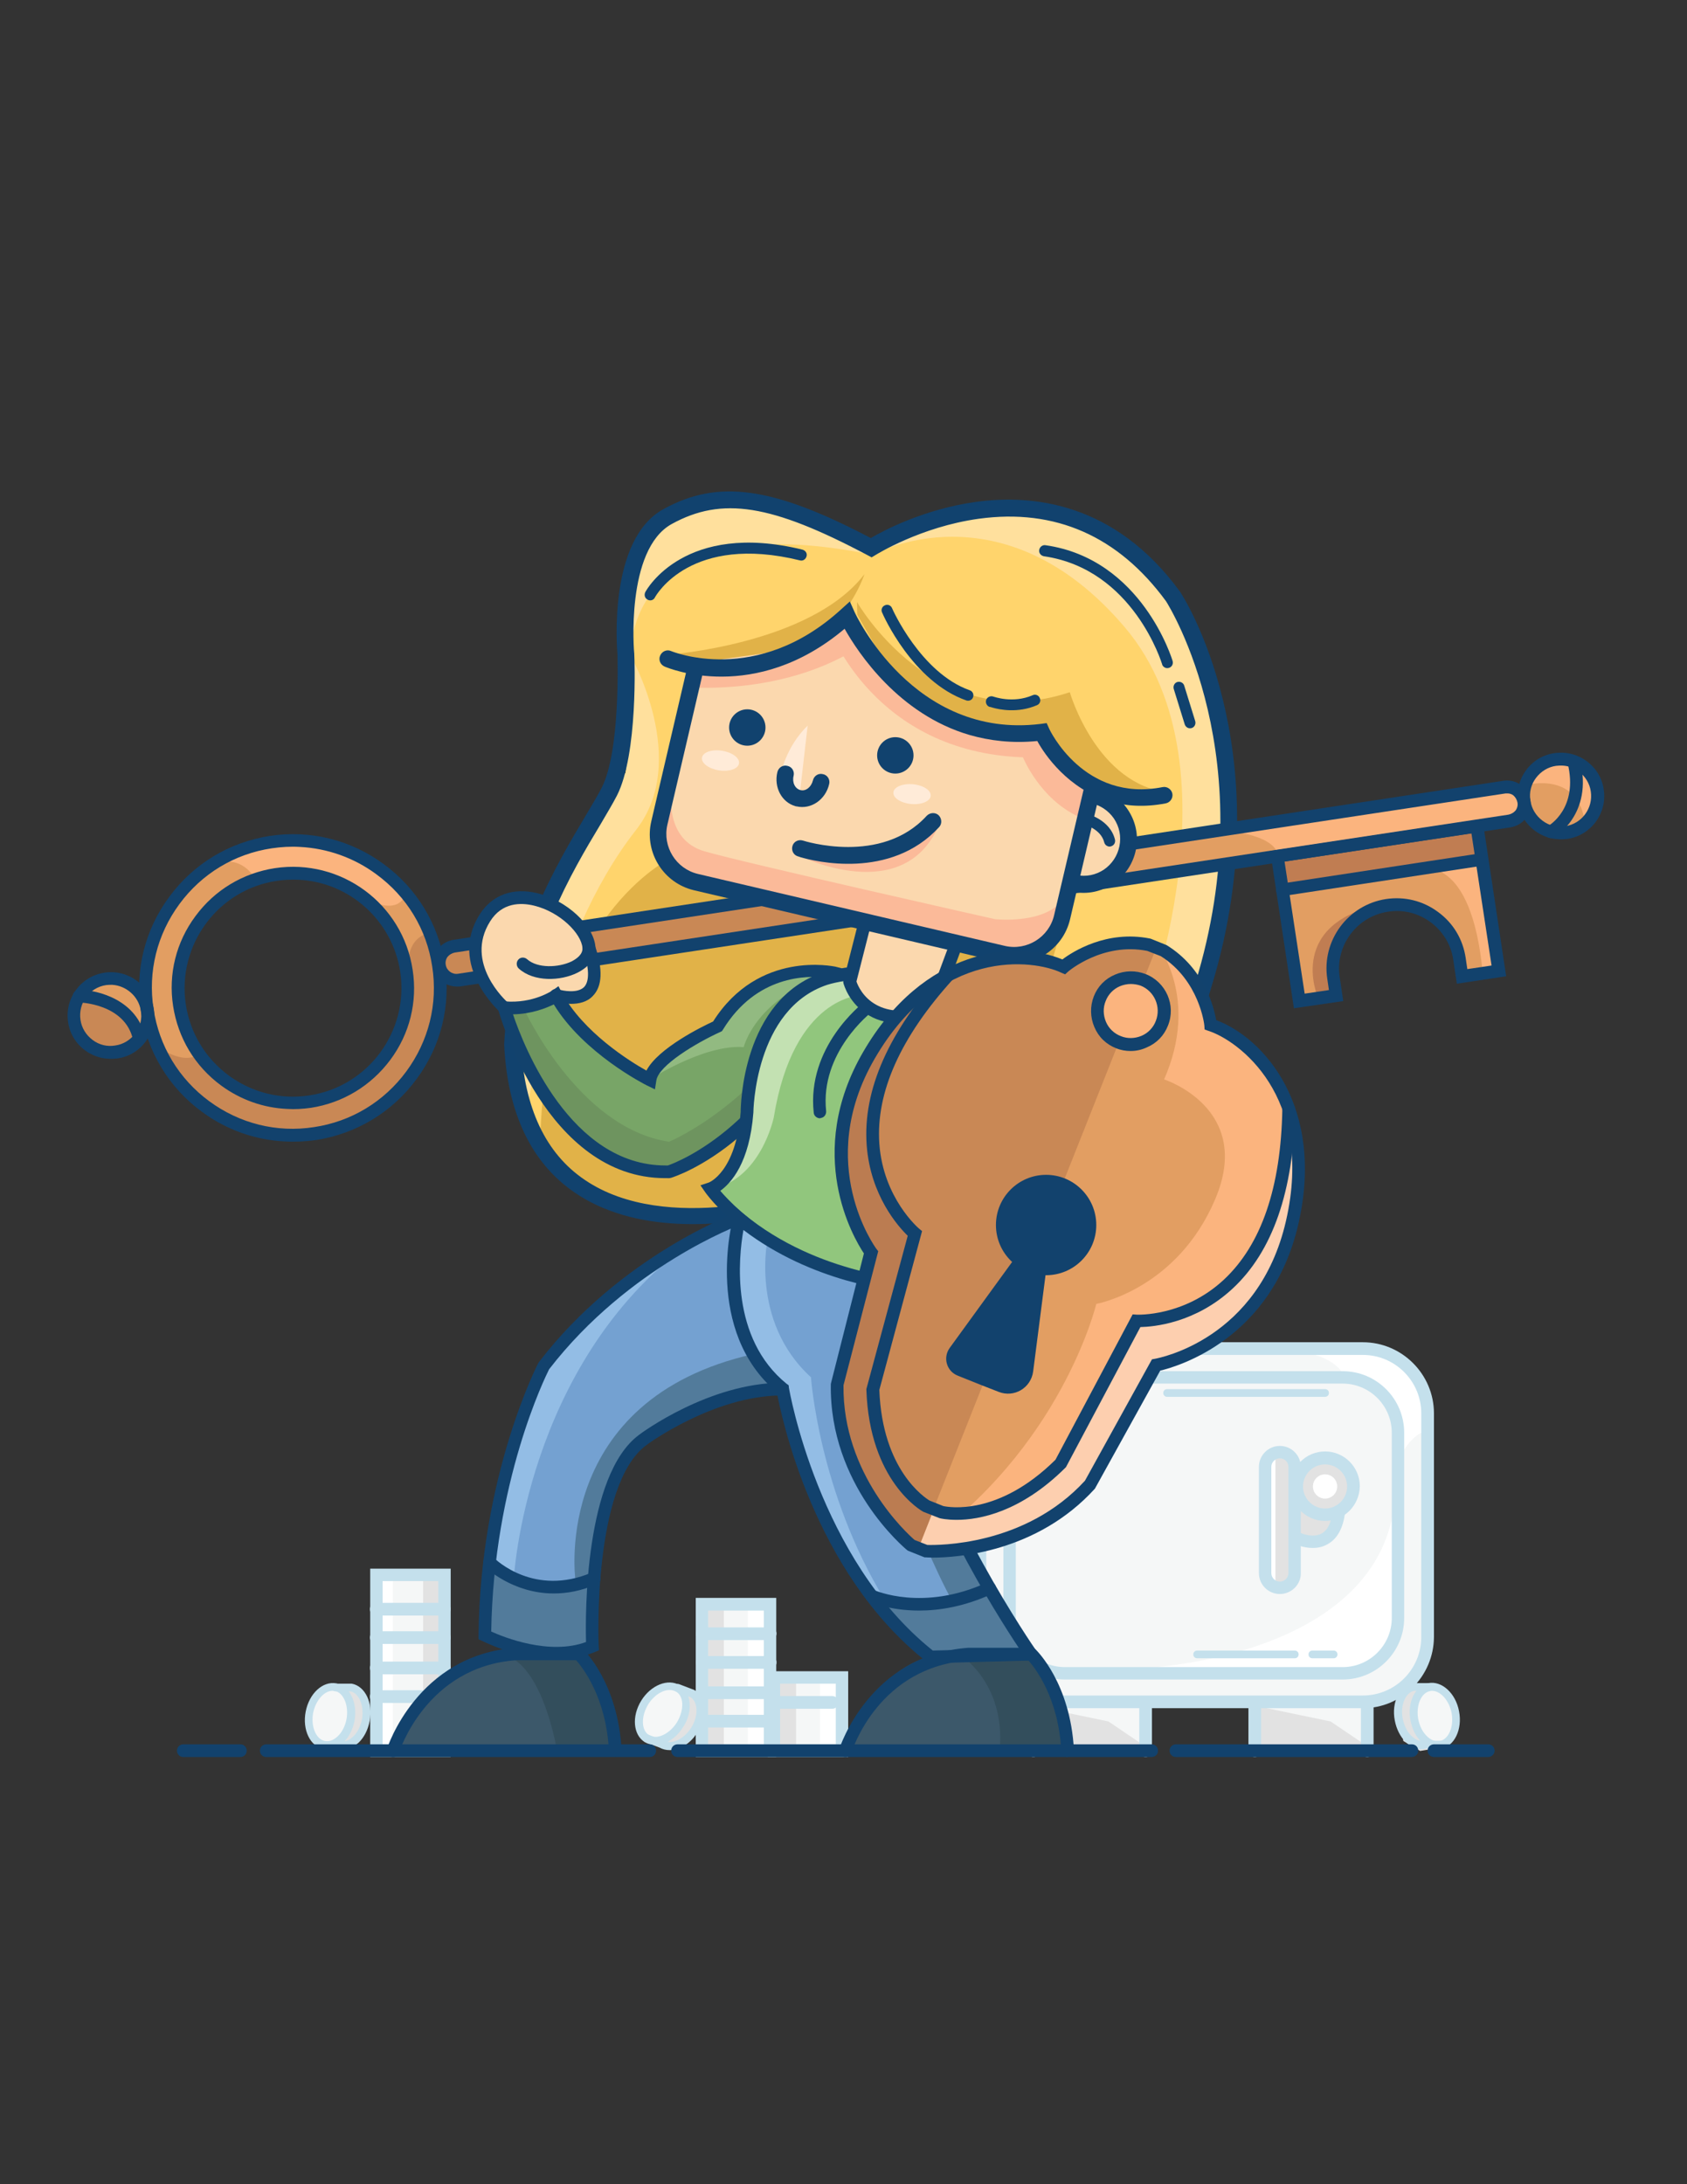 <?xml version="1.0" encoding="utf-8"?>
<!-- Generator: Adobe Illustrator 19.0.0, SVG Export Plug-In . SVG Version: 6.00 Build 0)  -->
<svg version="1.1" id="Layer_1" xmlns="http://www.w3.org/2000/svg" xmlns:xlink="http://www.w3.org/1999/xlink" x="0px" y="0px"
	 viewBox="0 0 612 792" style="enable-background:new 0 0 612 792;" xml:space="preserve">
<rect x="0" y="0" width="612" height="792" fill="#333333" stroke="none"/>
<style type="text/css">
	.st0{fill:#F5F7F7;}
	.st1{fill:#E2E2E2;}
	.st2{fill:#C4E0EC;}
	.st3{fill:#FFFFFF;}
	.st4{fill:#FFD46C;}
	.st5{fill:#E1B248;}
	.st6{fill:#FFE09D;}
	.st7{fill:none;stroke:#11426E;stroke-width:6.025;stroke-linecap:round;stroke-miterlimit:10;}
	.st8{fill:#11426E;}
	.st9{fill:#E29E62;}
	.st10{fill:#C98855;}
	.st11{fill:#FBB47E;}
	.st12{fill:#C07D52;}
	.st13{fill:#12426D;}
	.st14{fill:#78A567;}
	.st15{fill:#6E945F;}
	.st16{fill:#92BA81;}
	.st17{fill:#FBD8AE;}
	.st18{fill:#91C67D;}
	.st19{fill:#C3E1B2;}
	.st20{fill:#74A1D1;}
	.st21{fill:#527B9B;}
	.st22{fill:#93BDE5;}
	.st23{fill:#3C586A;}
	.st24{fill:#334E5C;}
	.st25{fill:#FBBA99;}
	.st26{fill:#FFEBD8;}
	.st27{fill:#FDCFAF;}
	.st28{fill:#BB7C51;}
</style>
<g id="Coin_3">
	<path id="XMLID_201_" class="st0" d="M518.5,611.8h-6.9l-4.5,5.5l0.9,8.8c0,0,2.4,5.6,4.7,7.2c2.3,1.6,11.2,0,11.2,0l4.2-7.2
		l-0.3-5.2l-2.4-5.7L518.5,611.8z"/>
	<path id="XMLID_200_" class="st1" d="M518.5,611.8c0,0-15.3,10.3,2,22.2l-5.3,0.9l-6.1-3.6l-1.2-7l-0.7-6.9l4.5-5.5H518.5z"/>
	<g id="XMLID_212_">
		<g id="XMLID_239_">
			<path id="XMLID_246_" class="st2" d="M521.5,634.3c-2,0-4-0.9-5.8-2.6c-2-1.9-3.4-4.7-4-7.8c-1.3-6.6,1.7-12.7,6.5-13.6
				c4.9-0.9,9.9,3.7,11.1,10.2c1.3,6.6-1.7,12.7-6.5,13.6C522.4,634.3,521.9,634.3,521.5,634.3z M519.5,613.1c-0.2,0-0.5,0-0.7,0.1
				c-3.3,0.6-5.2,5.3-4.3,10.2c0.5,2.5,1.6,4.7,3.2,6.2c1.4,1.4,3.1,2,4.6,1.7c3.3-0.6,5.2-5.3,4.3-10.2
				C525.7,616.6,522.6,613.1,519.5,613.1z"/>
		</g>
		<g id="XMLID_219_">
			<path id="XMLID_181_" class="st2" d="M515.8,634.3c-2,0-4-0.9-5.8-2.6c-2-1.9-3.4-4.7-4-7.8c-1.3-6.6,1.7-12.7,6.5-13.6l0.3,0
				h5.7c0.8,0,1.4,0.6,1.4,1.4s-0.6,1.4-1.4,1.4H513c-3.2,0.7-5.1,5.4-4.1,10.2c0.5,2.5,1.6,4.7,3.2,6.2c1.4,1.4,3.1,2,4.6,1.7
				l0.3,0h5.7c0.8,0,1.4,0.6,1.4,1.4c0,0.8-0.6,1.4-1.4,1.4H517C516.6,634.3,516.2,634.3,515.8,634.3z"/>
		</g>
	</g>
</g>
<g id="Safe">
	<polygon id="XMLID_207_" class="st0" points="517.9,507.6 517.9,597.6 513.8,606.9 504.8,614.7 494.4,617.1 374.9,617.1 
		361.3,609.1 355.9,600.8 355.9,509.2 359.5,499.4 364.7,493.9 376.5,488.2 386,489 499.9,489 511.4,496.4 	"/>
	<path id="XMLID_206_" class="st1" d="M476.2,528.7l-3.5,3.9l-4-3.9l-5.9-1.9l-3.3,2.9V572l4.9,3.9l5.1-3.9l1-14.3l5.8,1.3l5.6-1.9
		l4.2-8.3l5-8.1C490.9,540.7,492.9,527.7,476.2,528.7z"/>
	<polygon id="XMLID_205_" class="st1" points="455.2,618.5 455.2,633.2 496,633.2 496,617.1 	"/>
	<polygon id="XMLID_204_" class="st1" points="374.6,618.5 374.6,633.2 415.4,633.2 415.4,617.1 	"/>
	<polygon id="XMLID_203_" class="st0" points="455.2,618.5 482.7,624.2 496,633.2 494.4,617.1 	"/>
	<polygon id="XMLID_202_" class="st0" points="374.6,618.5 402.1,624.2 415.4,633.2 413.8,617.1 	"/>
	<path id="XMLID_199_" class="st3" d="M415.4,604.8c0,0,93.6-3.9,90.8-69.5l0.9,43.5l-4.5,20.6l-9.6,6.5l-43.5,0.8L415.4,604.8z"/>
	<path id="XMLID_198_" class="st3" d="M464.3,489c0,0,19.5,0.6,23.6,10.4l8.1,2.1l9.4,9.8V539c0,0,0.4-15.9,12.6-20.7l0.6-13.2
		l-10.4-11.5l-6.4-3.3L464.3,489z"/>
	<circle id="XMLID_197_" class="st3" cx="480.7" cy="539" r="4.4"/>
	<polygon id="XMLID_196_" class="st3" points="462.7,526.8 462.7,574.1 459,571.1 459,527.8 	"/>
	<g id="XMLID_210_">
		<g id="XMLID_274_">
			<path id="XMLID_275_" class="st2" d="M494.4,619.4H379c-14.2,0-25.8-11.6-25.8-25.8v-81.1c0-14.2,11.6-25.8,25.8-25.8h115.4
				c14.2,0,25.8,11.6,25.8,25.8v81.1C520.1,607.8,508.6,619.4,494.4,619.4z M379,491.3c-11.7,0-21.2,9.5-21.2,21.2v81.1
				c0,11.7,9.5,21.2,21.2,21.2h115.4c11.7,0,21.2-9.5,21.2-21.2v-81.1c0-11.7-9.5-21.2-21.2-21.2H379z"/>
		</g>
		<g id="XMLID_270_">
			<path id="XMLID_271_" class="st2" d="M487.1,609H386.3c-12.3,0-22.3-10-22.3-22.3v-67.2c0-12.3,10-22.3,22.3-22.3h100.8
				c12.3,0,22.3,10,22.3,22.3v67.2C509.4,599,499.4,609,487.1,609z M386.3,501.7c-9.8,0-17.8,8-17.8,17.8v67.2
				c0,9.8,8,17.8,17.8,17.8h100.8c9.8,0,17.8-8,17.8-17.8v-67.2c0-9.8-8-17.8-17.8-17.8H386.3z"/>
		</g>
		<g id="XMLID_266_">
			<path id="XMLID_267_" class="st2" d="M480.7,551.5c-6.9,0-12.6-5.6-12.6-12.6c0-6.9,5.6-12.6,12.6-12.6c6.9,0,12.6,5.6,12.6,12.6
				C493.2,545.9,487.6,551.5,480.7,551.5z M480.7,531c-4.4,0-8,3.6-8,8c0,4.4,3.6,8,8,8c4.4,0,8-3.6,8-8
				C488.7,534.6,485.1,531,480.7,531z"/>
		</g>
		<g id="XMLID_261_">
			<g id="XMLID_262_">
				<path id="XMLID_263_" class="st2" d="M464.3,578c-4.2,0-7.6-3.4-7.6-7.6v-38.5c0-4.2,3.4-7.6,7.6-7.6s7.6,3.4,7.6,7.6v38.5
					C472,574.5,468.5,578,464.3,578z M464.3,528.8c-1.7,0-3.1,1.4-3.1,3.1v38.5c0,1.7,1.4,3.1,3.1,3.1s3.1-1.4,3.1-3.1v-38.5
					C467.4,530.1,466,528.8,464.3,528.8z"/>
			</g>
		</g>
		<g id="XMLID_258_">
			<path id="XMLID_109_" class="st2" d="M476.2,561.3c-3.6,0-6.7-1.5-6.8-1.6c-1.1-0.6-1.6-1.9-1-3c0.6-1.1,1.9-1.6,3-1l0,0
				c0,0,4.6,2.2,8,0.4c2.2-1.2,3.6-4,4.1-8.4c0.1-1.2,1.3-2.1,2.5-2c1.2,0.1,2.1,1.3,2,2.5c-0.7,5.9-2.9,9.9-6.5,11.8
				C479.7,561,477.9,561.3,476.2,561.3z"/>
		</g>
		<g id="XMLID_249_">
			<g id="XMLID_256_">
				<path id="XMLID_108_" class="st2" d="M455.2,637.1c-1.3,0-2.3-1-2.3-2.3v-17.5c0-1.3,1-2.3,2.3-2.3c1.3,0,2.3,1,2.3,2.3v17.5
					C457.5,636.1,456.5,637.1,455.2,637.1z"/>
			</g>
			<g id="XMLID_251_">
				<path id="XMLID_107_" class="st2" d="M496,637.1c-1.3,0-2.3-1-2.3-2.3v-17.5c0-1.3,1-2.3,2.3-2.3c1.3,0,2.3,1,2.3,2.3v17.5
					C498.3,636.1,497.2,637.1,496,637.1z"/>
			</g>
		</g>
		<g id="XMLID_232_">
			<g id="XMLID_244_">
				<path id="XMLID_106_" class="st2" d="M374.9,637.1c-1.3,0-2.3-1-2.3-2.3v-17.5c0-1.3,1-2.3,2.3-2.3s2.3,1,2.3,2.3v17.5
					C377.1,636.1,376.1,637.1,374.9,637.1z"/>
			</g>
			<g id="XMLID_235_">
				<path id="XMLID_105_" class="st2" d="M415.6,637.1c-1.3,0-2.3-1-2.3-2.3v-17.5c0-1.3,1-2.3,2.3-2.3c1.3,0,2.3,1,2.3,2.3v17.5
					C417.9,636.1,416.9,637.1,415.6,637.1z"/>
			</g>
		</g>
		<g id="XMLID_221_">
			<path id="XMLID_104_" class="st2" d="M469.7,601.3h-35.4c-0.8,0-1.4-0.6-1.4-1.4s0.6-1.4,1.4-1.4h35.4c0.8,0,1.4,0.6,1.4,1.4
				S470.5,601.3,469.7,601.3z"/>
		</g>
		<g id="XMLID_214_">
			<path id="XMLID_103_" class="st2" d="M483.8,601.3h-7.7c-0.8,0-1.4-0.6-1.4-1.4s0.6-1.4,1.4-1.4h7.7c0.8,0,1.4,0.6,1.4,1.4
				S484.6,601.3,483.8,601.3z"/>
		</g>
		<g id="XMLID_211_">
			<path id="XMLID_102_" class="st2" d="M480.7,506.5h-57.3c-0.8,0-1.4-0.6-1.4-1.4c0-0.8,0.6-1.4,1.4-1.4h57.3
				c0.8,0,1.4,0.6,1.4,1.4C482.1,505.9,481.5,506.5,480.7,506.5z"/>
		</g>
	</g>
</g>
<g id="Coins_2">
	<rect id="XMLID_188_" x="136.5" y="571.1" class="st0" width="24.7" height="62.9"/>
	<polygon id="XMLID_187_" class="st1" points="153.5,571.1 153.5,635.4 162.3,635.4 162.3,571 	"/>
	<rect id="XMLID_186_" x="136.5" y="571" class="st3" width="6" height="63.9"/>
	<g id="XMLID_2_">
		<g id="XMLID_3_">
			<path id="XMLID_4_" class="st2" d="M163.5,637.1h-29.2v-68.3h29.2V637.1z M138.8,632.5H159v-59.2h-20.2V632.5z"/>
		</g>
		<g id="XMLID_5_">
			<g id="XMLID_6_">
				<g id="XMLID_7_">
					<path id="XMLID_99_" class="st2" d="M161.2,585.8h-24.7c-1.3,0-2.3-1-2.3-2.3c0-1.3,1-2.3,2.3-2.3h24.7c1.3,0,2.3,1,2.3,2.3
						C163.5,584.7,162.5,585.8,161.2,585.8z"/>
				</g>
				<g id="XMLID_8_">
					<path id="XMLID_98_" class="st2" d="M161.2,596.1h-24.7c-1.3,0-2.3-1-2.3-2.3s1-2.3,2.3-2.3h24.7c1.3,0,2.3,1,2.3,2.3
						S162.5,596.1,161.2,596.1z"/>
				</g>
			</g>
			<g id="XMLID_9_">
				<g id="XMLID_10_">
					<path id="XMLID_97_" class="st2" d="M161.2,607.1h-24.7c-1.3,0-2.3-1-2.3-2.3s1-2.3,2.3-2.3h24.7c1.3,0,2.3,1,2.3,2.3
						S162.5,607.1,161.2,607.1z"/>
				</g>
				<g id="XMLID_11_">
					<path id="XMLID_96_" class="st2" d="M161.2,617.5h-24.7c-1.3,0-2.3-1-2.3-2.3c0-1.3,1-2.3,2.3-2.3h24.7c1.3,0,2.3,1,2.3,2.3
						C163.5,616.5,162.5,617.5,161.2,617.5z"/>
				</g>
			</g>
		</g>
	</g>
</g>
<g id="Coins">
	<polygon id="XMLID_195_" class="st0" points="254.7,581.7 254.7,634.8 279.4,634.8 306.3,634.8 306.3,608.3 280.5,608.3 
		280.5,581.7 	"/>
	<rect id="XMLID_194_" x="254.7" y="582.1" class="st1" width="7.9" height="51.9"/>
	<polygon id="XMLID_193_" class="st1" points="288.8,606.7 288.8,633.9 280.5,633.9 280.5,608 	"/>
	<polygon id="XMLID_192_" class="st3" points="271.3,581.6 271.3,634.5 280.5,634.5 280.5,581.7 	"/>
	<polygon id="XMLID_191_" class="st3" points="297.5,608 297.5,635.4 306.3,635.4 306.3,609.5 	"/>
	<g id="XMLID_12_">
		<g id="XMLID_13_">
			<path id="XMLID_14_" class="st2" d="M281.6,637.1h-29.2v-57.7h29.2V637.1z M256.9,632.5h20.2V584h-20.2V632.5z"/>
		</g>
		<g id="XMLID_15_">
			<path id="XMLID_16_" class="st2" d="M307.7,637.1h-29.2V606h29.2V637.1z M283,632.5h20.2v-22H283V632.5z"/>
		</g>
		<g id="XMLID_17_">
			<g id="XMLID_18_">
				<g id="XMLID_19_">
					<path id="XMLID_91_" class="st2" d="M279.4,594.7h-24.7c-1.3,0-2.3-1-2.3-2.3c0-1.3,1-2.3,2.3-2.3h24.7c1.3,0,2.3,1,2.3,2.3
						C281.6,593.7,280.6,594.7,279.4,594.7z"/>
				</g>
				<g id="XMLID_20_">
					<path id="XMLID_90_" class="st2" d="M279.4,605.1h-24.7c-1.3,0-2.3-1-2.3-2.3s1-2.3,2.3-2.3h24.7c1.3,0,2.3,1,2.3,2.3
						S280.6,605.1,279.4,605.1z"/>
				</g>
			</g>
			<g id="XMLID_21_">
				<g id="XMLID_22_">
					<path id="XMLID_89_" class="st2" d="M279.4,616.1h-24.7c-1.3,0-2.3-1-2.3-2.3s1-2.3,2.3-2.3h24.7c1.3,0,2.3,1,2.3,2.3
						S280.6,616.1,279.4,616.1z"/>
				</g>
				<g id="XMLID_23_">
					<path id="XMLID_88_" class="st2" d="M279.4,626.4h-24.7c-1.3,0-2.3-1-2.3-2.3c0-1.3,1-2.3,2.3-2.3h24.7c1.3,0,2.3,1,2.3,2.3
						C281.6,625.4,280.6,626.4,279.4,626.4z"/>
				</g>
			</g>
		</g>
		<g id="XMLID_24_">
			<path id="XMLID_87_" class="st2" d="M301.9,619.6h-20.3c-1.3,0-2.3-1-2.3-2.3s1-2.3,2.3-2.3h20.3c1.3,0,2.3,1,2.3,2.3
				S303.2,619.6,301.9,619.6z"/>
		</g>
	</g>
</g>
<g id="Coin_2">
	<polygon id="XMLID_185_" class="st0" points="128.5,612.2 119.6,612.2 114.6,615.2 112.2,620.9 113.4,629.6 117.6,632.8 
		125.3,632.8 130.1,629.6 132.7,623.7 132.7,617.3 	"/>
	<polygon id="XMLID_184_" class="st1" points="128.5,612.2 124.2,612.2 126.4,615.2 127.3,622.7 125.3,628.4 119.6,632.8 
		122.5,633.9 130.1,629.6 132.7,623.7 132.7,617.3 	"/>
	<g id="XMLID_25_">
		<g id="XMLID_26_">
			<path id="XMLID_27_" class="st2" d="M118.7,634.3c-0.4,0-0.9,0-1.3-0.1c-4.9-0.9-7.8-7-6.5-13.6c1.3-6.6,6.2-11.1,11.1-10.2
				c4.9,0.9,7.8,7,6.6,13.6v0c-0.6,3.1-2,5.9-4,7.8C122.7,633.4,120.7,634.3,118.7,634.3z M120.6,613.1c-3,0-6.1,3.5-7,8
				c-0.9,4.9,1,9.6,4.3,10.2c1.5,0.3,3.1-0.3,4.6-1.7c1.6-1.5,2.7-3.7,3.2-6.2l0,0c0.9-4.9-1-9.6-4.3-10.3
				C121.1,613.1,120.9,613.1,120.6,613.1z"/>
		</g>
		<g id="XMLID_28_">
			<path id="XMLID_84_" class="st2" d="M124.3,634.3c-0.4,0-0.8,0-1.2-0.1h-5.5c-0.8,0-1.4-0.6-1.4-1.4c0-0.8,0.6-1.4,1.4-1.4l5.9,0
				c1.5,0.3,3.1-0.3,4.6-1.7c1.6-1.5,2.7-3.7,3.2-6.2c0.9-4.9-1-9.5-4.1-10.2h-5.5c-0.8,0-1.4-0.6-1.4-1.4s0.6-1.4,1.4-1.4l5.9,0
				c4.9,0.9,7.8,7,6.5,13.6c-0.6,3.1-2,5.9-4,7.8C128.4,633.4,126.4,634.3,124.3,634.3z"/>
		</g>
	</g>
</g>
<g id="Coin">
	<polygon id="XMLID_190_" class="st0" points="242.8,611.3 236.9,613.8 232.6,617.3 231.7,624.2 234,629.9 240,632.4 245.1,632.9 
		251.2,628.5 254.7,621.7 252.4,615.2 246.1,612.2 	"/>
	<path id="XMLID_189_" class="st1" d="M247.6,613.8l4.8,1.4l1.7,4.9l-1,5.1l-4.3,5.8l-3.7,2H241l-2.5-2
		C238.5,630.9,250.7,625.4,247.6,613.8z"/>
	<g id="XMLID_29_">
		<g id="XMLID_30_">
			<path id="XMLID_31_" class="st2" d="M237.7,632.7c-1.4,0-2.6-0.3-3.8-1c-4.2-2.6-4.8-9.3-1.3-15c3.5-5.7,9.8-8.2,14-5.6
				c2.1,1.3,3.4,3.7,3.6,6.6c0.2,2.8-0.6,5.8-2.3,8.4c-1.6,2.7-4,4.8-6.5,5.9C240.2,632.4,238.9,632.7,237.7,632.7z M242.9,612.8
				c-2.6,0-5.8,2-7.8,5.3c-2.6,4.3-2.5,9.4,0.4,11.1c1.3,0.8,3,0.8,4.9,0c2-0.9,3.8-2.5,5.2-4.7v0c1.3-2.2,2-4.6,1.9-6.8
				c-0.1-2-0.9-3.5-2.2-4.3C244.4,613,243.7,612.8,242.9,612.8z"/>
		</g>
		<g id="XMLID_32_">
			<path id="XMLID_81_" class="st2" d="M242.9,634.6c-1.3,0-2.5-0.3-3.6-0.9l-5.2-2c-0.7-0.3-1.1-1.1-0.8-1.9
				c0.3-0.7,1.1-1.1,1.9-0.8l5.5,2.1c2.8,1.7,7.4-0.4,10.1-4.7c2.6-4.2,2.5-9.2-0.3-11l-5.2-2c-0.7-0.3-1.1-1.1-0.8-1.9
				c0.3-0.7,1.1-1.1,1.9-0.8l5.5,2.1c4.2,2.6,4.8,9.3,1.3,15C250.7,632.2,246.6,634.6,242.9,634.6z"/>
		</g>
	</g>
</g>
<g id="Hair_3_">
	<g id="XMLID_215_">
		<polygon id="XMLID_216_" class="st4" points="194.3,339.1 213.6,301.5 226.9,280.2 230.4,255.8 226.6,235.6 225.1,221.8 
			228.8,205.6 238,190.3 254.4,182.4 278.9,183 316.1,198.5 327.1,192.2 343.3,186.3 381.5,185.6 406.6,197 425.5,216.1 436.2,244 
			445.8,269.2 445.5,286.9 446.9,302.5 444.5,330.2 436.5,357.3 424.8,413.9 425.6,437.9 435.2,453.2 414.9,462 401.2,458.4 
			389.9,453.7 379.1,457.6 368.3,460.4 357.9,463.6 337.7,463.2 312,456.9 292.6,434.3 257.7,440.6 228.2,438 206.8,427.4 
			191.9,409.1 185.9,378.6 		"/>
	</g>
	<g id="XMLID_175_">
		<path id="XMLID_213_" class="st5" d="M374.9,461.6l-25.3,3.9l-37.6-8.6l-9-9.4l-10.5-13.2l-19.1,4.5l-15.8,1.8l-26.2,0.5
			l-24.7-13.7l-10.6-17.5c3.2-77.7,46.9-98.5,46.9-98.5l11.3,8.3l87.4,20.8l29.9,5.7l13.1-8c-31.7,102.4,5.2,115.5,5.2,115.5
			L374.9,461.6z"/>
	</g>
	<g id="XMLID_173_">
		<path id="XMLID_174_" class="st5" d="M310.9,218.3c0,0,28,49.1,77.2,32.7c0,0,9.7,33.8,36.2,36.4L404,288l-13.3-8.2l-10.9-14.5
			l-23.8-1.4l-24.2-11.2l-9.3-9.7L311,222.9L310.9,218.3z"/>
	</g>
	<g id="XMLID_171_">
		<path id="XMLID_172_" class="st5" d="M242.3,237.4c0,0,51.8-3.7,71.3-29.2C313.6,208.2,298.7,255.3,242.3,237.4z"/>
	</g>
	<g id="XMLID_169_">
		<path id="XMLID_170_" class="st6" d="M230.7,301c19.8-25.2-1.9-63.2-1.9-63.2l-0.1,25.4l-1.7,16.9l-11.6,18.5l-15,19.6l-11.7,40
			l2.3,46.1C191,404.4,198.9,341.5,230.7,301z"/>
	</g>
	<g id="XMLID_167_">
		<path id="XMLID_168_" class="st6" d="M316.7,201.1c0,0,46.8-26,91.3,26.3s4.3,150.1,4.3,150.1s-30,97.8,22.9,75.7l-9.7-18.9
			l6.7-56.5l14.2-80.1L436.2,244l-10.7-27.9l-25.7-23.5l-23.7-7l-22.7-0.3l-26.3,6.9L316.7,201.1z"/>
	</g>
	<g id="XMLID_165_">
		<path id="XMLID_166_" class="st6" d="M228.8,240c0,0-5.8-57.9,87.9-38.8l-8.9-6.9l-29-11.1l-17.8-1.7l-11.7,2.6l-11.4,6.4
			l-6.2,9.7l-3.9,10l-2.7,11.8L228.8,240z"/>
	</g>
	<g id="XMLID_163_">
		<path id="XMLID_164_" class="st7" d="M214.8,342.2"/>
	</g>
	<g id="XMLID_159_">
		<path id="XMLID_160_" class="st8" d="M208.6,432.5c-15.8-10.7-24.5-28.8-25.7-53.7l0-0.3c1.9-36.6,19.3-65.5,29.6-82.8
			c2.4-4,4.4-7.4,5.8-10.1c6.8-13.4,5.7-46.4,5.7-48.2c-0.2-2.7-3.4-41.8,16.7-52.8c19.8-10.9,39.6-8.2,75.2,10.5
			c4.6-2.7,19.3-10.5,38.1-13.1c20.8-2.9,50.5,0.4,73.9,32.3l0.1,0.1c0.4,0.6,9.7,14.7,15.7,39.6c5.6,22.9,9.4,59.5-4.3,104.1
			c-24.7,80.3-3.1,92.2-3,92.3l4.6,2l-3.9,3.1c-0.2,0.2-17.6,13.9-35.7,8.6c-4.1-1.2-8.2-3.4-12.2-6.9c-5.1,2.1-20.1,7.5-37.6,8.7
			c-27.7,1.9-48.5-7.8-60.5-28c-8.7,2.6-38.8,10.4-65.3,2.6C219.8,438.7,214,436.2,208.6,432.5z M295.2,432.9
			c10.6,19.8,29.4,28.9,55.8,27.1c20.2-1.4,37.5-8.9,37.6-9l1.9-0.8l1.5,1.5c14.1,14.1,31.2,5.8,38.2,1.5c-2.4-2.6-5.3-7.2-7.1-15.2
			c-4-18.2-0.5-45.6,10.5-81.4c25.1-81.6-9.4-136.7-10.6-138.6c-17.3-23.6-40.2-33.7-67.9-29.9c-21.1,2.9-37.2,13-37.4,13.1
			l-1.5,0.9l-1.5-0.8c-34.9-18.5-52.8-21.3-71-11.3c-16.9,9.3-13.7,46.7-13.6,47.1l0,0.2c0.1,1.5,1.4,36.1-6.3,51.2
			c-1.5,2.9-3.6,6.4-6,10.5c-10.1,16.8-26.9,44.9-28.8,79.9c1.2,22.8,8.9,39.3,23.1,48.9c29.9,20.4,79.1,4.1,79.6,3.9l2.4-0.8
			L295.2,432.9z"/>
	</g>
	<g id="XMLID_157_">
		<path id="XMLID_158_" class="st8" d="M350.6,254c1,0.3,2.1-0.2,2.4-1.2c0.4-1-0.2-2.2-1.2-2.5c-17.8-6.3-28.1-29.5-28.2-29.8
			c-0.4-1-1.6-1.5-2.6-1c-1,0.4-1.5,1.6-1,2.6c0.4,1,11.1,25.1,30.6,31.9C350.5,254,350.6,254,350.6,254z"/>
	</g>
	<g id="XMLID_155_">
		<path id="XMLID_156_" class="st8" d="M360.1,256.6c2.5,0.7,9.1,2.1,16.1-0.9c1-0.4,1.5-1.6,1-2.6c-0.4-1-1.6-1.5-2.6-1
			c-7.2,3.1-14.1,0.5-14.2,0.5c-1-0.4-2.2,0.1-2.6,1.1c-0.4,1,0.1,2.2,1.1,2.6C359.1,256.3,359.5,256.4,360.1,256.6z"/>
	</g>
	<g id="XMLID_153_">
		<path id="XMLID_154_" class="st8" d="M235.3,217.6c0.9,0.3,1.9-0.1,2.3-1l0,0c0.5-0.9,13.1-23.1,52.6-13.4
			c1.1,0.3,2.1-0.4,2.4-1.5c0.3-1.1-0.4-2.1-1.5-2.4c-42.6-10.4-56.5,14.4-57,15.4c-0.5,1-0.2,2.2,0.8,2.7
			C235,217.5,235.2,217.6,235.3,217.6z"/>
	</g>
	<g id="XMLID_150_">
		<path id="XMLID_151_" class="st8" d="M422.9,242.2c0.4,0.1,0.7,0.1,1.1,0c1.1-0.3,1.7-1.4,1.4-2.5c-0.1-0.4-11.1-37-46.1-42
			c-1.1-0.2-2.1,0.6-2.3,1.7c-0.2,1.1,0.6,2.1,1.7,2.3c32.5,4.7,42.8,38.9,42.9,39.2C421.7,241.5,422.3,242,422.9,242.2z"/>
	</g>
	<g id="XMLID_148_">
		<path id="XMLID_149_" class="st8" d="M431.1,264c0.4,0.1,0.8,0.1,1.2,0c1-0.3,1.6-1.4,1.3-2.5l-4-12.9c-0.3-1-1.4-1.6-2.5-1.3
			c-1,0.3-1.6,1.4-1.3,2.5l4,12.9C430,263.3,430.5,263.8,431.1,264z"/>
	</g>
	<g id="XMLID_146_">
		<path id="XMLID_147_" class="st8" d="M399.7,442.1c0.7,0.2,1.4,0,2-0.5c0.8-0.8,0.8-2,0-2.8c-0.3-0.3-18.8-20.9,8.6-80.4
			c0.5-1,0-2.2-1-2.6c-1-0.5-2.2,0-2.6,1c-28.7,62.4-8.7,83.9-7.8,84.8C399.1,441.8,399.4,442,399.7,442.1z"/>
	</g>
</g>
<g id="Key">
	<path id="XMLID_259_" class="st9" d="M109,306.2c-29-1.4-53.6,21.5-55,51.2c-1.4,29.7,20.9,54.8,49.9,56.2
		c29,1.4,53.6-21.5,55-51.2C160.3,332.7,138,307.5,109,306.2z M104.3,399.8c-23-1.1-40.6-22.5-39.6-43.8c1-21.4,20.8-40.4,43.8-39.3
		s40.4,21.9,39.3,43.3C146.8,381.3,127.2,400.9,104.3,399.8z"/>
	<g id="XMLID_209_">
		<polygon id="XMLID_69_" class="st9" points="49.5,358.7 40.8,354.9 33.9,356.4 27.2,364.6 28.1,374.1 34.5,380.4 42.1,381.5 
			51.8,376.8 53.3,370.5 		"/>
		<polygon id="XMLID_68_" class="st9" points="164.7,343.1 484.1,294.8 544.1,285.3 550.1,285.5 552.8,288 555.4,280.7 564.1,275.4 
			574.5,276.3 578.5,283.4 577.9,295 571.1,301.2 562.6,301.9 557.7,298.3 553.5,292.8 550.1,296.8 535.8,299.5 543.7,352 
			530.4,354 527.3,340 519.6,332 509.3,327.7 499.5,329.1 490.9,334.1 486.1,340.5 483.5,350.6 484.7,360.9 471.3,362.9 
			463.8,310.5 167.5,355.2 164.1,355.8 160.1,351.2 160.3,347.6 		"/>
		<path id="XMLID_67_" class="st10" d="M30.6,361.4l9.2,3.9l7.3,4.1l4.8,7.4c0,0-13.8,14.9-23.7-2.6
			C28.1,374.1,24.8,363.3,30.6,361.4z"/>
		<path id="XMLID_66_" class="st10" d="M57.3,379.8c-0.4-0.7,8.9,6.8,14.9,2.4c0,0,25.6,29.3,58.1,10.1c0,0,17.1-11.7,17.8-39.4
			c0,0-1.9-12.4,7.6-14.6l4.5,9.5l-1.4,14.7l-5,20.3c0,0-15,28.4-45.5,27.8C108.4,410.5,76.4,415.2,57.3,379.8z"/>
		<path id="XMLID_65_" class="st11" d="M78,312.9c0,0,9.2-3.3,14.5,5.7c0,0,30.3-7.6,41.1,7.8c0,0,11.3,6,13.6-2.7
			C147.1,323.7,124.7,293.7,78,312.9z"/>
		<path id="XMLID_64_" class="st10" d="M298.1,322.9c0,0,4.9,8.6,30.1,8l-160.7,24.2l-7.4-4.1l0.2-3.5l4.4-4.5L298.1,322.9z"/>
		<path id="XMLID_62_" class="st11" d="M442.5,301.1c0,0,20,0.7,21.3,9.4l79.1-12l7.2-1.7l2.7-8.8l-8.6-2.8L442.5,301.1z"/>
		<path id="XMLID_61_" class="st11" d="M554,284.6c0,0,18.8-5.1,21,14.1l4.4-6.3l-0.9-8.9l-4-7.2l-10.3-0.9l-8.8,5.3L554,284.6z"/>
		<polygon id="XMLID_60_" class="st12" points="463.8,310.5 465.2,322.7 537.7,311.8 535.8,299.5 		"/>
		<path id="XMLID_59_" class="st12" d="M478.1,361.6c0,0-12.3-27.9,25.7-34.2c0,0-23.5,0.7-19.1,33.4L478.1,361.6z"/>
		<path id="XMLID_58_" class="st11" d="M515.6,315.1c0,0,18.2-5.5,22.3,37.8l5.8-0.9l-6.1-40.2L515.6,315.1z"/>
		<g id="XMLID_217_">
			<g id="XMLID_241_">
				<g id="XMLID_242_">
					<path id="XMLID_243_" class="st13" d="M103.5,413.9c-10.9-0.5-21.4-4.2-30.3-10.8c-12-8.8-19.8-21.8-22.1-36.5
						c-2.2-14.7,1.4-29.4,10.3-41.4c8.8-12,21.8-19.8,36.5-22.1c14.7-2.2,29.4,1.4,41.4,10.3c12,8.8,19.8,21.8,22.1,36.5
						c2.2,14.7-1.4,29.4-10.3,41.4c-8.8,12-21.8,19.8-36.5,22.1l0,0C110.9,413.9,107.2,414.1,103.5,413.9z M108.8,307.1
						c-3.4-0.2-6.8,0-10.2,0.5c-13.5,2-25.4,9.2-33.5,20.2c-8.1,11-11.5,24.5-9.4,38c2,13.5,9.2,25.4,20.2,33.5
						c11,8.1,24.5,11.5,38,9.4l0,0c13.5-2,25.4-9.2,33.5-20.2c8.1-11,11.5-24.5,9.4-38c-2-13.5-9.2-25.4-20.3-33.5
						C128.4,311,118.7,307.6,108.8,307.1z M104.1,402.1c-8.6-0.4-16.8-3.3-23.9-8.5c-9.5-7-15.6-17.2-17.4-28.8
						c-1.8-11.6,1.1-23.2,8.1-32.6c7-9.5,17.2-15.6,28.8-17.4c24-3.6,46.4,12.9,50,36.9c1.8,11.6-1.1,23.2-8.1,32.6
						s-17.2,15.6-28.8,17.4C109.9,402.1,107,402.3,104.1,402.1z M108.2,319c-2.6-0.1-5.2,0-7.8,0.4l0,0c-21.4,3.2-36.2,23.3-33,44.8
						c1.6,10.4,7.1,19.5,15.6,25.8c8.5,6.2,18.8,8.8,29.2,7.2c21.4-3.2,36.2-23.3,33-44.8C142.3,333.5,126.5,319.8,108.2,319z"/>
				</g>
			</g>
			<g id="XMLID_237_">
				<path id="XMLID_238_" class="st13" d="M39.4,383.9c-3.1-0.1-6-1.2-8.5-3c-3.4-2.5-5.6-6.1-6.2-10.3c-1.3-8.6,4.6-16.6,13.2-17.9
					c8.6-1.3,16.6,4.6,17.9,13.2l0,0c0.6,4.1-0.4,8.3-2.9,11.7c-2.5,3.4-6.1,5.6-10.3,6.2C41.4,383.9,40.4,384,39.4,383.9z
					 M40.7,357.1c-0.7,0-1.5,0-2.2,0.1c-6.1,0.9-10.2,6.6-9.3,12.6c0.4,2.9,2,5.5,4.4,7.3c2.4,1.8,5.3,2.5,8.2,2
					c2.9-0.4,5.5-2,7.3-4.4c1.8-2.4,2.5-5.3,2-8.2l0,0C50.3,361.3,45.8,357.4,40.7,357.1z"/>
			</g>
			<g id="XMLID_233_">
				<path id="XMLID_234_" class="st13" d="M565.4,304.3c-3.1-0.1-6-1.2-8.5-3c-3.4-2.5-5.6-6.1-6.2-10.3c-0.6-4.1,0.4-8.3,2.9-11.7
					c2.5-3.4,6.1-5.6,10.3-6.2c4.2-0.6,8.3,0.4,11.7,2.9c3.4,2.5,5.6,6.1,6.2,10.3c1.3,8.6-4.6,16.6-13.2,17.9
					C567.4,304.3,566.4,304.4,565.4,304.3z M566.7,277.6c-0.7,0-1.5,0-2.2,0.1c-2.9,0.4-5.5,2-7.3,4.4c-1.8,2.4-2.5,5.3-2,8.2
					c0.4,2.9,2,5.5,4.4,7.3s5.3,2.5,8.2,2c6.1-0.9,10.2-6.6,9.3-12.6c-0.4-2.9-2-5.5-4.4-7.3C571,278.4,568.9,277.7,566.7,277.6z"/>
			</g>
			<g id="XMLID_228_">
				<g id="XMLID_229_">
					<path id="XMLID_230_" class="st13" d="M165.2,357.7c-4-0.2-7.4-3.1-8-7.2c-0.3-2.2,0.2-4.5,1.6-6.3s3.3-3,5.6-3.4l381.1-57.7
						c2.2-0.3,4.5,0.2,6.3,1.6c1.8,1.3,3,3.3,3.4,5.6s-0.2,4.5-1.6,6.3c-1.3,1.8-3.3,3-5.6,3.4l-381.1,57.7
						C166.3,357.7,165.8,357.8,165.2,357.7z M547,287.7c-0.3,0-0.5,0-0.8,0L165,345.4c-1,0.2-1.9,0.7-2.6,1.5
						c-0.6,0.8-0.9,1.9-0.7,2.9c0.3,2.1,2.3,3.6,4.4,3.3l381.1-57.7c1-0.2,1.9-0.7,2.6-1.5c0.6-0.8,0.9-1.9,0.7-2.9
						c-0.2-1-0.7-1.9-1.5-2.6C548.5,288,547.7,287.7,547,287.7z"/>
				</g>
			</g>
			<g id="XMLID_224_">
				<path id="XMLID_225_" class="st13" d="M469.4,365.6l-8.6-57l77-11.6l8.6,57l-17.9,2.7l-1.3-8.7c-0.8-5.5-3.8-10.3-8.2-13.6
					c-4.5-3.3-10-4.7-15.5-3.8c-11.3,1.7-19.2,12.3-17.5,23.7l1.3,8.7L469.4,365.6z M466,312.4l7.3,47.9l8.8-1.3l-0.6-4.1
					c-2.1-13.8,7.5-26.8,21.3-28.9c6.7-1,13.4,0.6,18.9,4.7c5.5,4,9,9.9,10,16.6l0.6,4.1l8.8-1.3l-7.3-47.9L466,312.4z"/>
			</g>
			<g id="XMLID_222_">
				<path id="XMLID_36_" class="st13" d="M465.1,325c-1.1-0.1-2-0.9-2.2-2c-0.2-1.3,0.7-2.4,1.9-2.6l72.4-11
					c1.3-0.2,2.4,0.7,2.6,1.9c0.2,1.3-0.7,2.4-1.9,2.6l-72.4,11C465.4,325,465.3,325,465.1,325z"/>
			</g>
			<g id="XMLID_220_">
				<path id="XMLID_49_" class="st13" d="M562.5,303.9c-0.8,0-1.5-0.5-1.9-1.2c-0.6-1.1-0.2-2.5,0.9-3.1c0.5-0.3,11.2-6.5,7.2-22.9
					c-0.3-1.2,0.4-2.5,1.7-2.8c1.2-0.3,2.5,0.4,2.8,1.7c4.9,19.9-9.3,27.9-9.4,28C563.3,303.8,562.9,303.9,562.5,303.9z"/>
			</g>
			<g id="XMLID_218_">
				<path id="XMLID_50_" class="st13" d="M50.4,379c-1,0-1.9-0.8-2.1-1.8c-2.8-13.3-19.4-13.7-19.6-13.7c-1.3,0-2.3-1.1-2.3-2.3
					c0-1.3,1.1-2.3,2.3-2.3c7.1,0.1,21.1,3.8,24,17.3c0.3,1.2-0.5,2.5-1.8,2.7C50.8,379,50.6,379,50.4,379z"/>
			</g>
		</g>
	</g>
</g>
<g id="Left_Arm">
	<path id="XMLID_80_" class="st14" d="M302.5,352.7c0,0-25.8-5.3-41.9,18.9c0,0-24.2,11.6-24.9,19.8l-20.8-14.5l-13.2-16l-8.6,4.3
		l-10.2,0.2c0,0,18.3,59,59.8,59.5C242.7,424.9,298.1,394.5,302.5,352.7z"/>
	<path id="XMLID_79_" class="st15" d="M189.8,365.3c0,0,19.7,43.7,52.9,48.7c0,0,35.9-14.5,59.8-61.3c0,0-5.7,49-59.8,72.2
		c0,0-35.9,6.9-59.8-59.5L189.8,365.3z"/>
	<path id="XMLID_78_" class="st16" d="M235.8,391.4c0,0,19.6-12.8,34-11.7c0,0,4.4-18.6,32.7-27c0,0-25.7-6.6-39.9,16.1l-9.7,7
		C252.9,375.8,235.8,384.5,235.8,391.4z"/>
	<path id="XMLID_63_" class="st17" d="M182.9,365.3l-6.9-7l-2.8-8.7l0-10.5l7.7-11.3c0,0,3.9-1.9,5.8-2.1s15.1,2.1,15.1,2.1l12,11.3
		v6.7l1.9,7.1l-1.2,5.4l-5.8,3.4l-7-0.8C201.8,360.9,196.7,366.3,182.9,365.3z"/>
	<g>
		<path id="XMLID_34_" class="st13" d="M241.3,427.2c-43,0-59.9-58.7-60.6-61.2l-0.9-3.2l3.3,0.3c10.4,0.9,17.3-4,17.4-4l2.1-1.5
			l1.2,2.3c7.8,14.4,24.6,24.9,30.7,28.3c4.3-8.2,20.3-16,24.2-17.8c16.5-26.1,44-19.9,44.3-19.9l2.4,0.6l-0.7,2.3
			c-18.4,59.9-59.6,73.2-61.3,73.7l-0.6,0.1C242.3,427.2,241.8,427.2,241.3,427.2z M186.1,367.8c4,11.9,21,54.8,55.3,54.8
			c0.3,0,0.6,0,0.9,0c3.5-1.2,40-15.2,57.2-68.1c-6.7-0.8-25.1-0.9-37.2,18.8l-0.4,0.6l-0.6,0.3c-8.6,3.9-22.4,12.1-23.2,17.6
			l-0.5,3.2l-2.9-1.4c-1-0.5-23-11.7-33.8-29.4C198.2,365.5,192.9,367.7,186.1,367.8z"/>
	</g>
	<g>
		<path id="XMLID_52_" class="st13" d="M182.9,367.6c-0.5,0-1.1-0.2-1.5-0.6c-0.2-0.2-19-17-7.4-35.4c4.5-7.1,12.1-9.9,21-7.7
			c10.6,2.6,20.4,11.7,21,19.4c0.3,3.8-2.1,7.2-6.5,9.4c-6.2,3.1-15.9,3.4-21.3-1.5c-0.9-0.8-1-2.3-0.2-3.2c0.8-1,2.3-1,3.2-0.2
			c3.8,3.4,11.4,3.1,16.2,0.8c1.5-0.8,4.1-2.4,3.9-4.9c-0.4-5.2-8.1-13-17.5-15.3c-4.9-1.2-11.7-1.2-16,5.7
			c-9.5,15.1,5.8,28.9,6.5,29.5c1,0.8,1,2.3,0.2,3.2C184.1,367.4,183.5,367.6,182.9,367.6z"/>
	</g>
	<g>
		<path id="XMLID_53_" class="st13" d="M207.2,364c-3.2,0-6-0.9-6.2-0.9c-1.2-0.4-1.9-1.7-1.5-2.9c0.4-1.2,1.7-1.9,2.9-1.5l0,0
			c1.8,0.6,7.1,1.6,9.5-0.8c2-2.1,1.9-6.9-0.4-13.6c-0.4-1.2,0.2-2.5,1.4-2.9c1.2-0.4,2.5,0.2,2.9,1.4c3,8.7,2.7,14.8-0.7,18.3
			C213,363.4,209.9,364,207.2,364z"/>
	</g>
</g>
<g id="Body">
	<path id="XMLID_77_" class="st18" d="M324.8,353.4l-14-0.7l-17.4,5.9l-10.9,8.5l-6.6,17.1l-3.1,19.3V414l-6.3,10.9l-6.9,6.2
		c0,0,20.9,28.9,74,35.2c0,0,9.7-12.7,14.7-40.4c0,0,30.5-31.7-5.5-64.3l-13.4-7.2L324.8,353.4z"/>
	<path id="XMLID_76_" class="st19" d="M312.3,360.9c0,0-24.4,0.1-31.6,44.3c0,0-4.7,22.8-22.9,26c0,0,13.2-9.9,13.2-27.6
		c0,0,2.7-47,38-50.8L312.3,360.9z"/>
	<g>
		<path id="XMLID_54_" class="st13" d="M332.9,468.7l-1.2-0.1c-51.1-2.5-74.8-34.8-75.8-36.2l-1.8-2.6l3-1c0.1,0,9.9-3.8,11.6-25.6
			c0-1.5,0.3-40.8,29.9-50.6c0.3-0.1,31.3-10.2,49.7,13.3c26.4,28.3,4.5,56.3,0.5,60.9c-1.5,23.3-14.6,40.1-15.2,40.8L332.9,468.7z
			 M261.3,431.8c6,7,28.6,29.7,69.4,32.2c2.7-3.8,12.5-18.9,13.6-38.1l0-0.8l0.6-0.6c1.1-1.1,25.8-27.7,0-55.3l-0.1-0.2
			c-16.4-21.1-44.4-12-44.7-11.9c-26.4,8.8-26.8,46.1-26.8,46.4C271.9,421.7,265.2,429,261.3,431.8z"/>
	</g>
	<g>
		<path id="XMLID_57_" class="st13" d="M297.5,405.5c-1.2,0-2.2-0.9-2.3-2c-2.6-23.9,17.4-39.4,18.2-40.1c1-0.8,2.4-0.6,3.2,0.4
			c0.8,1,0.6,2.4-0.4,3.2c-0.2,0.1-18.8,14.6-16.5,35.9c0.1,1.3-0.8,2.4-2,2.5C297.6,405.5,297.5,405.5,297.5,405.5z"/>
	</g>
</g>
<g id="Neck">
	<path id="XMLID_75_" class="st17" d="M314,332.9l-5.7,23.2l6.9,9.3l12.4,3.3l9.6-1.6l10-28.3C347.2,338.9,333.1,327.4,314,332.9z"
		/>
	<g>
		<path id="XMLID_72_" class="st13" d="M326.9,371.1c-4.3,0-8.2-0.9-11.5-2.8c-7.4-4.2-9.3-11.4-9.4-11.7l-0.1-0.6l6-23.6
			c0.3-1.2,1.6-2,2.8-1.7c1.2,0.3,2,1.6,1.7,2.8l-5.7,22.4c0.5,1.5,2.4,5.8,7.1,8.4c4.6,2.6,10.7,2.9,18.1,0.9l9.3-25
			c0.4-1.2,1.8-1.8,3-1.4c1.2,0.4,1.8,1.8,1.4,3l-10.1,27.1l-1.1,0.3C334.1,370.5,330.3,371.1,326.9,371.1z"/>
	</g>
</g>
<g id="Right_Leg">
	<path id="XMLID_74_" class="st20" d="M197.4,495.2c0,0-25.8,55.8-21.4,97.7l17.2,5.6l16.8,1.3l5-3l0.6-33.6c0,0,4.2-17.1,4.8-19.2
		c0.6-2.1,7.5-16.4,7.5-16.4l12.4-10.7l23.3-9.9l20.1-3.3c0,0,28.3-33.4-15.7-61.1C267.9,442.4,219.4,464.2,197.4,495.2z"/>
	<path id="XMLID_73_" class="st21" d="M177.6,569l-1.7,23.9c0,0,18.3,12.8,39,3.9l0.7-25.7C215.7,571.1,200.1,581,177.6,569z"/>
	<path id="XMLID_33_" class="st21" d="M208.7,572.4c0,0-8.6-64.9,64.6-81.4l17.7-2l-7.4,14.5l-20.1,3.3l-16.8,6.9l-18.9,13.7
		c0,0-8.8,12-12.2,43.6L208.7,572.4z"/>
	<path id="XMLID_112_" class="st22" d="M186.4,572.4c0,0,4.2-77.4,63.3-121.3L226,466.4l-18.1,16.5l-10.5,12.3
		c0,0-21.7,42-19.7,73.9L186.4,572.4z"/>
	<path id="XMLID_113_" class="st23" d="M143.3,632.9c0,0,15.7-40,66.7-33.1l7.6,11.5l5.6,23.5h-76.8L143.3,632.9z"/>
	<path id="XMLID_114_" class="st24" d="M182.9,600.3c0,0,12,0.2,18.9,32.9l21.4,1.6l-3.4-17.9l-9.8-17.1l-9.4,0L182.9,600.3z"/>
	<g>
		<path id="XMLID_116_" class="st13" d="M201.8,601.7c-13.7,0-26.2-6.4-26.9-6.7l-1.3-0.6l0-1.4c0.6-58.1,21.5-98.4,21.7-98.8
			l0.2-0.3c29.7-38.7,71.1-53.9,71.6-54.1c1.2-0.4,2.5,0.2,2.9,1.4c0.4,1.2-0.2,2.5-1.4,2.9c-0.4,0.1-40.5,15-69.4,52.4
			c-1.4,2.8-20.1,40.7-21,95.1c4.6,2.1,21.1,8.7,34.4,3.8c-0.3-9.9-0.5-60.5,19.2-75.1c1-0.8,25.5-18.8,51.7-18.9c0,0,0,0,0,0
			c1.3,0,2.3,1,2.3,2.3c0,1.3-1,2.3-2.3,2.3c-24.7,0.1-48.8,17.8-49,18c-19.6,14.4-17.4,72.3-17.3,72.8l0.1,1.6l-1.4,0.6
			C211.3,600.9,206.5,601.7,201.8,601.7z"/>
	</g>
	<g>
		<path id="XMLID_117_" class="st13" d="M142.6,637.1c-0.2,0-0.5,0-0.7-0.1c-1.2-0.4-1.9-1.7-1.5-2.9c0.1-0.3,10.9-34,46.7-36.6
			l23.8,0l0.7,0.6c0.5,0.5,12.6,12.3,13.9,36.5c0.1,1.3-0.9,2.3-2.2,2.4c-1.3,0.1-2.3-0.9-2.4-2.2c-1-19.4-9.6-30.2-11.9-32.8h-21.7
			c-32.6,2.3-42.4,33.1-42.5,33.4C144.5,636.5,143.6,637.1,142.6,637.1z"/>
	</g>
	<g>
		<path id="XMLID_118_" class="st13" d="M200.9,577.8c-15.1,0-24.8-9.5-24.9-9.6c-0.9-0.9-0.9-2.4,0-3.3c0.9-0.9,2.4-0.9,3.2,0l0,0
			c0.6,0.6,14.6,14.2,35.5,5.3c1.2-0.5,2.5,0,3,1.2c0.5,1.2,0,2.5-1.2,3C210.9,576.9,205.6,577.8,200.9,577.8z"/>
	</g>
</g>
<g id="Left_Leg">
	<path id="XMLID_115_" class="st20" d="M268.3,442.4c0,0-8.8,42.3,15.7,61.1c0,0,19.2,80.9,53.7,97.2l10.7-0.7l25.7-0.3L355.1,569
		l-19.9-42.5l-6-21.4l4.7-17.9l-1.7-20.8C332.2,466.4,299.1,466.4,268.3,442.4z"/>
	<path id="XMLID_119_" class="st21" d="M317.4,580.2c0,0,30.1,3.4,40.8-6.1l15.8,25.7l-25.7,0.3l-10.7,0.7l-6.6-4L317.4,580.2z"/>
	<path id="XMLID_120_" class="st21" d="M317.4,466.4c0,0,7,21.5-3.5,37.2c0,0,18.7,54,31.8,77.4l12.5-6.9c0,0-24.8-42.9-29.1-69
		c0,0,8.4-16.7,3-38.7H317.4z"/>
	<path id="XMLID_121_" class="st22" d="M278.6,448.5c0,0-6.9,30.4,15.6,50.9c0,0,2.8,41.6,26.8,80.8c0,0-24.5-16.1-37-76.6
		c0,0-23.9-16.4-15.7-61.1L278.6,448.5z"/>
	<path id="XMLID_122_" class="st23" d="M305.8,634.8c0,0,11.2-29.9,31.9-34l36.4-1l7.6,11.5l5.6,23.5H305.8z"/>
	<path id="XMLID_123_" class="st24" d="M348.4,600.1c0,0,16.2,10.1,14.3,33.9l24.6,0.8c0,0,1.9-16.8-13.2-35L348.4,600.1z"/>
	<g id="XMLID_254_">
		<path id="XMLID_255_" class="st13" d="M336.9,603.1l-0.7-0.5c-41.3-32.4-52.9-89.8-54.4-97.8c-26.4-22.1-16.3-61.8-15.8-63.5
			l0.9-3.5l2.8,2.3c27.4,22.6,62.2,24,62.6,24l1.6,0l0.5,1.5c6.2,17.7-1.4,34.5-3.3,38.3c8.3,41.8,44.4,94.1,44.8,94.6l2.4,3.5
			L336.9,603.1z M269.7,446c-1.8,10.1-4.8,39.2,15.7,55.8l0.7,0.5l0.1,0.9c0.1,0.6,10.6,62.1,52.2,95.3l31.3-0.8
			c-8.4-12.6-36.3-56.6-43.3-93.6l-0.2-0.8l0.4-0.7c0.1-0.2,9.1-16.7,3.8-33.9C323.4,468.1,294.6,464.9,269.7,446z"/>
	</g>
	<g id="XMLID_252_">
		<path id="XMLID_125_" class="st13" d="M387.3,637.1c-1.2,0-2.2-0.9-2.3-2.2c-1-19.4-9.6-30.2-11.9-32.8h-21.7
			c-32.5,2.3-42.1,32.1-42.5,33.4c-0.4,1.2-1.7,1.9-2.9,1.5c-1.2-0.4-1.9-1.7-1.5-2.9c0.1-0.3,10.9-34,46.7-36.6l23.8,0l0.7,0.6
			c0.5,0.5,12.6,12.3,13.9,36.5c0.1,1.3-0.9,2.3-2.2,2.4C387.3,637.1,387.3,637.1,387.3,637.1z"/>
	</g>
	<g id="XMLID_250_">
		<path id="XMLID_128_" class="st13" d="M333.4,584c-10.8,0-17.7-3.1-18.1-3.3c-1.2-0.5-1.7-1.9-1.1-3c0.5-1.2,1.9-1.7,3-1.1l0,0
			c0.2,0.1,17.7,7.9,40.9-2.8c1.2-0.5,2.5,0,3,1.1c0.5,1.2,0,2.5-1.1,3C349.8,582.6,340.7,584,333.4,584z"/>
	</g>
</g>
<g id="Head_4_">
	<g id="XMLID_144_">
		<polygon id="XMLID_145_" class="st17" points="388.2,320.1 398.7,320.5 408.6,311.9 409.4,304 405.6,293.9 396.2,288.3 		"/>
	</g>
	<g id="XMLID_142_">
		<polygon id="XMLID_143_" class="st17" points="252,243.6 239.1,298.4 241.2,311.5 254.3,320.2 298.6,330.6 356.4,344.1 
			372.2,346.2 374.2,345.2 382.8,338.3 396.2,288.3 386,276.9 377.8,265.4 353.9,264 327,252.9 307.1,223.1 289.7,235.2 262.2,239 
					"/>
	</g>
	<g id="XMLID_140_">
		<path id="XMLID_141_" class="st25" d="M243.6,287.6c0,0-2.5,16.9,12,21.1s105.4,24.6,105.4,24.6s19.2,2.1,25.2-8.1l-3.5,13.1
			l-13.1,8l-13.4-2.2l-107.2-25.4l-5-3.4l-4.8-7.8l-1-5.7L243.6,287.6z"/>
	</g>
	<g id="XMLID_138_">
		<path id="XMLID_139_" class="st25" d="M301,228.2c0,0,16,44.5,70.1,46.4c0,0,6.1,15.1,20.3,21.6l4.7-11.5l-18.3-19.2l-21.8,0.9
			l-23.2-11.1L316.4,237l-7.3-14L301,228.2z"/>
	</g>
	<g id="XMLID_136_">
		<path id="XMLID_137_" class="st25" d="M250.6,249.2c0,0,35.1,3.1,62.7-15.6l-6.2-10.6l-14.5,11.1l-22.2,6.7l-14.5,1L250.6,249.2z"
			/>
	</g>
	<g id="XMLID_134_">
		<path id="XMLID_135_" class="st26" d="M283.2,280.8c0,0,1.8-9.9,9.8-17.7l-3,26l-4.4-2.8L283.2,280.8z"/>
	</g>
	<g id="XMLID_132_">
		
			<ellipse id="XMLID_133_" transform="matrix(0.996 9.156718e-002 -9.156718e-002 0.996 27.752 -29.085)" class="st26" cx="330.8" cy="287.9" rx="6.8" ry="3.6"/>
	</g>
	<g id="XMLID_130_">
		
			<ellipse id="XMLID_131_" transform="matrix(0.988 0.154 -0.154 0.988 45.589 -36.966)" class="st26" cx="261.4" cy="275.8" rx="6.8" ry="3.6"/>
	</g>
	<g id="XMLID_124_">
		<path id="XMLID_129_" class="st25" d="M289.2,310c0,0,39.6,20.1,52-12.3l-7.8,5.6l-18.7,5.8l-16.7,0.6L289.2,310z"/>
	</g>
	<g id="XMLID_208_">
		<path id="XMLID_223_" class="st8" d="M402.6,290.6c5.8,1.7,12.6,2.2,20.3,0.7c1.6-0.3,2.7-1.9,2.4-3.5c-0.3-1.6-1.9-2.7-3.5-2.4
			c-28.6,5.7-41.1-20.9-41.2-21.2l-0.9-2l-2.2,0.3c-46.2,5.7-67.3-40.1-67.5-40.6l-1.7-3.8l-3.1,2.8c-30.7,28.1-61.4,15.3-61.7,15.2
			c-1.5-0.7-3.3,0-4,1.6c-0.7,1.5,0,3.3,1.6,4c1.4,0.6,32.8,13.7,65.3-13.7c4.9,8.7,19.6,31,45.3,38.5c7.3,2.1,15.5,3.1,24.6,2.2
			C378.9,273.5,387.4,286.1,402.6,290.6z"/>
	</g>
	<g id="XMLID_226_">
		<path id="XMLID_227_" class="st8" d="M389.1,323.3c0.1,0,0.2,0,0.3,0.1c5.1,1,10.2-0.1,14.5-3c4.3-2.9,7.2-7.3,8.2-12.4
			c1-5.1-0.1-10.2-3-14.5c-2.9-4.3-7.3-7.2-12.4-8.2c-1.6-0.3-3.2,0.7-3.5,2.4c-0.3,1.6,0.7,3.2,2.4,3.5c3.5,0.7,6.5,2.7,8.5,5.6
			c2,3,2.7,6.5,2,10c-0.7,3.5-2.7,6.5-5.6,8.5c-3,2-6.5,2.7-10,2c-1.6-0.3-3.2,0.7-3.5,2.4C386.7,321.4,387.6,322.9,389.1,323.3z"/>
	</g>
	<g id="XMLID_231_">
		<path id="XMLID_236_" class="st8" d="M402,306.9c0.3,0.1,0.7,0.1,1,0c1.1-0.3,1.7-1.3,1.5-2.4c-1.8-7.4-10.1-9.4-10.4-9.4
			c-1.1-0.2-2.1,0.4-2.4,1.5c-0.2,1.1,0.4,2.1,1.5,2.4l0,0c0.1,0,6.2,1.5,7.4,6.5C400.8,306.2,401.3,306.7,402,306.9z"/>
	</g>
	<g id="XMLID_240_">
		<path id="XMLID_245_" class="st8" d="M250.6,322.5c0.4,0.1,0.8,0.2,1.1,0.3l111.4,26.1c11.2,2.6,22.5-4.4,25.1-15.6l11.2-47.7
			c0.4-1.6-0.6-3.2-2.2-3.6c-1.6-0.4-3.2,0.6-3.6,2.2l-11.2,47.7c-1.9,8-9.9,12.9-17.8,11.1l-111.4-26.1c-8-1.9-12.9-9.9-11.1-17.8
			l13.3-56.9c0.4-1.6-0.6-3.2-2.2-3.6c-1.6-0.4-3.2,0.6-3.6,2.2l-13.3,56.9C233.7,308.5,240.1,319.4,250.6,322.5z"/>
	</g>
</g>
<g id="Face_3_">
	<g id="XMLID_247_">
		<circle id="XMLID_248_" class="st8" cx="271.1" cy="263.8" r="6.6"/>
	</g>
	<g id="XMLID_253_">
		<circle id="XMLID_257_" class="st8" cx="324.8" cy="273.9" r="6.6"/>
	</g>
	<g id="XMLID_260_">
		<path id="XMLID_264_" class="st8" d="M288.5,292.3c0.2,0.1,0.3,0.1,0.5,0.1c5.2,1.2,10.5-2.4,11.8-8.1c0.4-1.6-0.6-3.3-2.3-3.6
			c-1.6-0.4-3.2,0.6-3.6,2.3c-0.6,2.4-2.6,4-4.5,3.5c-2-0.5-3.1-2.8-2.5-5.2c0.4-1.6-0.6-3.3-2.3-3.6c-1.6-0.4-3.2,0.6-3.6,2.3
			C280.7,285.5,283.6,290.9,288.5,292.3z"/>
	</g>
	<g id="XMLID_265_">
		<path id="XMLID_268_" class="st8" d="M290.3,310.8c5.1,1.5,32.7,8.4,50.4-10.9c1.1-1.2,1-3.1-0.2-4.3c-1.2-1.1-3.1-1-4.3,0.2
			c-16.5,18.1-44.6,9.1-44.9,9c-1.6-0.5-3.3,0.3-3.8,1.9c-0.5,1.6,0.3,3.3,1.9,3.8C289.7,310.6,289.9,310.6,290.3,310.8z"/>
	</g>
</g>
<g id="Shield">
	<path id="XMLID_269_" class="st9" d="M385.7,350.6l-7.8-3.5c0,0-39.3-5.2-64.1,37.9c0,0-17.8,34.9,2.8,70.2L303.7,502l3.1,21.5
		l9.8,20.7l14,16.3l5.3,2.1l18.7-1.7l13.9-4.2l17-9.4l9.9-9l23.9-43.3l14.5-5.3L450,478c0,0,36.6-33.6,13.7-86.5l-8.4-9L439,371.6
		l-3-10.4L425.2,347l-8.6-4.4h-13.7L385.7,350.6z"/>
	<path id="XMLID_272_" class="st10" d="M419.9,342.6l-86.9,218.8c0,0-27.4-21.2-29.4-59.4l12.9-46.9l-9.6-20.9
		c0,0-13.9-33.2,24.4-72c0,0,27.4-22.1,54.3-11.7C385.7,350.6,406.6,339.1,419.9,342.6z"/>
	<path id="XMLID_273_" class="st11" d="M419.9,342.6c0,0,15.4,19.3,2.4,48.8c0,0,32.5,10.4,18.6,43.3s-43.2,38.1-43.2,38.1
		s-12.5,52.6-64.7,88.5c0,0,35.8,5.3,62.3-23.2l23.9-43.3l14.5-5.3l8.5-5.2c0,0,28.6-19.4,28.7-51.5c0,0,7.7-44-32-61.3
		C439,371.6,435.5,350.4,419.9,342.6z"/>
	<polygon id="XMLID_276_" class="st11" points="412.5,354.9 402.3,357.3 398.7,362.8 398.7,370.5 405.6,377.9 412.5,377.9 
		416.6,376.9 420.1,373.7 422.1,368.8 422.1,361.7 	"/>
	<path id="XMLID_277_" class="st27" d="M333.1,561.4l5.6-14.2l10.4,1.6l13.8-3.2l20.8-13.9l28.2-52.9l14.5-2l20-12
		c0,0,23-22.6,21-62.2c0,0,15.9,75.6-48.1,92.3l-23.9,43.3C395.4,538.2,368.2,571,333.1,561.4z"/>
	<path id="XMLID_278_" class="st28" d="M341.2,356.1c0,0-45.3,49.7-9.6,92.6l-13.7,54.9c0,0-0.7,36.8,20.9,43.6l-5.6,14.2
		c0,0-28-24.4-29.4-59.4l12.9-46.9l-9.6-20.9C307,434.3,289.3,395.7,341.2,356.1z"/>
	<g id="XMLID_279_">
		<g id="XMLID_280_">
			<path id="XMLID_281_" class="st13" d="M338.3,564.8c-1.4,0-2.3-0.1-2.5-0.1l-0.4,0l-6-2.4l-0.3-0.2c-1.2-1-28.3-23.7-27.7-60.2
				l0.1-0.5l11.9-46.9c-3.8-5.7-21.7-36.1-0.3-73c21.9-37.8,55.3-40.7,72.3-33.6c3.7-2.8,16-10.7,31.7-7.6l0.4,0.1l5.7,2.3
				c13.7,8.4,17.2,22.6,18,27.2c17.2,6.4,39.6,31.4,29.8,74c-9.6,41.6-43.5,51.5-50.1,53.1l-23.7,42.8
				C376.1,563,347,564.8,338.3,564.8z M336.4,560.2c3.6,0.1,35.4,0.5,57.2-23.3l24.3-44l1.1-0.2c1.5-0.3,37.6-7,47.5-49.9
				c10.5-45.6-17.5-65.6-28.1-69l-1.4-0.5l-0.1-1.5c0-0.2-1.8-16.3-15.8-25.1l-4.9-1.9c-16.2-3.2-28.6,7.4-28.7,7.5l-1.1,1l-1.4-0.6
				c-10.1-4.8-44.2-9.3-67.7,31.2c-22.1,38.1,0.4,68.6,0.6,68.9l0.7,0.9L306,502.3c-0.4,32.3,23,53.7,25.8,56.1L336.4,560.2z"/>
		</g>
		<g id="XMLID_284_">
			<circle id="XMLID_285_" class="st13" cx="379.5" cy="444.2" r="18.2"/>
		</g>
		<g id="XMLID_286_">
			<path id="XMLID_287_" class="st13" d="M380.7,451.4l-3.3-1.9l-3.7-0.9l-29.2,40.2c-2.5,3.5-1.1,8.4,2.9,10l9,3.6l5.9,2.3
				c5.6,2.2,11.7-1.4,12.5-7.4L380.7,451.4z"/>
		</g>
		<g id="XMLID_288_">
			<path id="XMLID_289_" class="st13" d="M347.1,551.1c-3.7,0-5.9-0.5-6.2-0.6l-0.3-0.1l-5.6-2.2c-0.8-0.4-19.6-11.1-20.7-44.3
				l0-0.3l0.1-0.3l14.9-55.2c-3.4-3.3-13.6-14.6-14.9-33c-1.4-19.9,8-41.1,28-63.1c0.9-0.9,2.3-1,3.2-0.2c0.9,0.9,1,2.3,0.2,3.2
				c-19.1,21-28.1,41.1-26.8,59.7c1.4,19.8,14.3,30.7,14.4,30.8l1.1,0.9L319,504c1.1,29.2,16.6,39.1,18.2,40.1l5,2
				c1.8,0.4,19.9,3.8,40.7-16.8l28-52.7l1.5,0.1c0.2,0,17.1,0.8,31.6-12.7c13.6-12.7,20.7-33.5,21.2-61.9c0-1.3,1-2.3,2.3-2.3
				c0,0,0,0,0,0c1.3,0,2.3,1.1,2.3,2.3c-0.5,29.7-8.1,51.7-22.7,65.2c-13.5,12.5-28.6,13.8-33.4,13.9l-27,50.8l-0.2,0.2
				C370.2,548.4,355.2,551.1,347.1,551.1z"/>
		</g>
		<g id="XMLID_290_">
			<path id="XMLID_291_" class="st13" d="M410.2,381.1c-1.8,0-3.6-0.3-5.3-1c-3.6-1.4-6.4-4.1-7.9-7.7c-1.5-3.5-1.6-7.5-0.2-11.1
				c1.4-3.6,4.1-6.4,7.7-7.9c3.5-1.5,7.5-1.6,11.1-0.2c7.4,2.9,11.1,11.3,8.1,18.7c-1.4,3.6-4.1,6.4-7.7,7.9
				C414.1,380.7,412.1,381.1,410.2,381.1z M410.2,356.8c-1.3,0-2.7,0.3-3.9,0.8c-2.4,1-4.3,3-5.2,5.4c-1,2.4-0.9,5.1,0.1,7.5
				c1,2.4,3,4.3,5.4,5.2c2.4,1,5.1,0.9,7.5-0.1c2.4-1,4.3-3,5.2-5.4l0,0c2-5.1-0.5-10.8-5.5-12.8C412.6,357,411.4,356.8,410.2,356.8
				z"/>
		</g>
	</g>
</g>
<g id="Ground">
	<g>
		<path id="XMLID_295_" class="st13" d="M87.2,637.1H66.5c-1.3,0-2.3-1-2.3-2.3s1-2.3,2.3-2.3h20.7c1.3,0,2.3,1,2.3,2.3
			S88.5,637.1,87.2,637.1z"/>
	</g>
	<g>
		<path id="XMLID_296_" class="st13" d="M235.8,637.1H96.6c-1.3,0-2.3-1-2.3-2.3s1-2.3,2.3-2.3h139.1c1.3,0,2.3,1,2.3,2.3
			S237,637.1,235.8,637.1z"/>
	</g>
	<g>
		<path id="XMLID_297_" class="st13" d="M417.8,637.1h-172c-1.3,0-2.3-1-2.3-2.3s1-2.3,2.3-2.3h172c1.3,0,2.3,1,2.3,2.3
			S419.1,637.1,417.8,637.1z"/>
	</g>
	<g>
		<path id="XMLID_298_" class="st13" d="M512.2,637.1h-85.6c-1.3,0-2.3-1-2.3-2.3s1-2.3,2.3-2.3h85.6c1.3,0,2.3,1,2.3,2.3
			S513.4,637.1,512.2,637.1z"/>
	</g>
	<g>
		<path id="XMLID_299_" class="st13" d="M539.9,637.1h-19.7c-1.3,0-2.3-1-2.3-2.3s1-2.3,2.3-2.3h19.7c1.3,0,2.3,1,2.3,2.3
			S541.1,637.1,539.9,637.1z"/>
	</g>
</g>
</svg>
